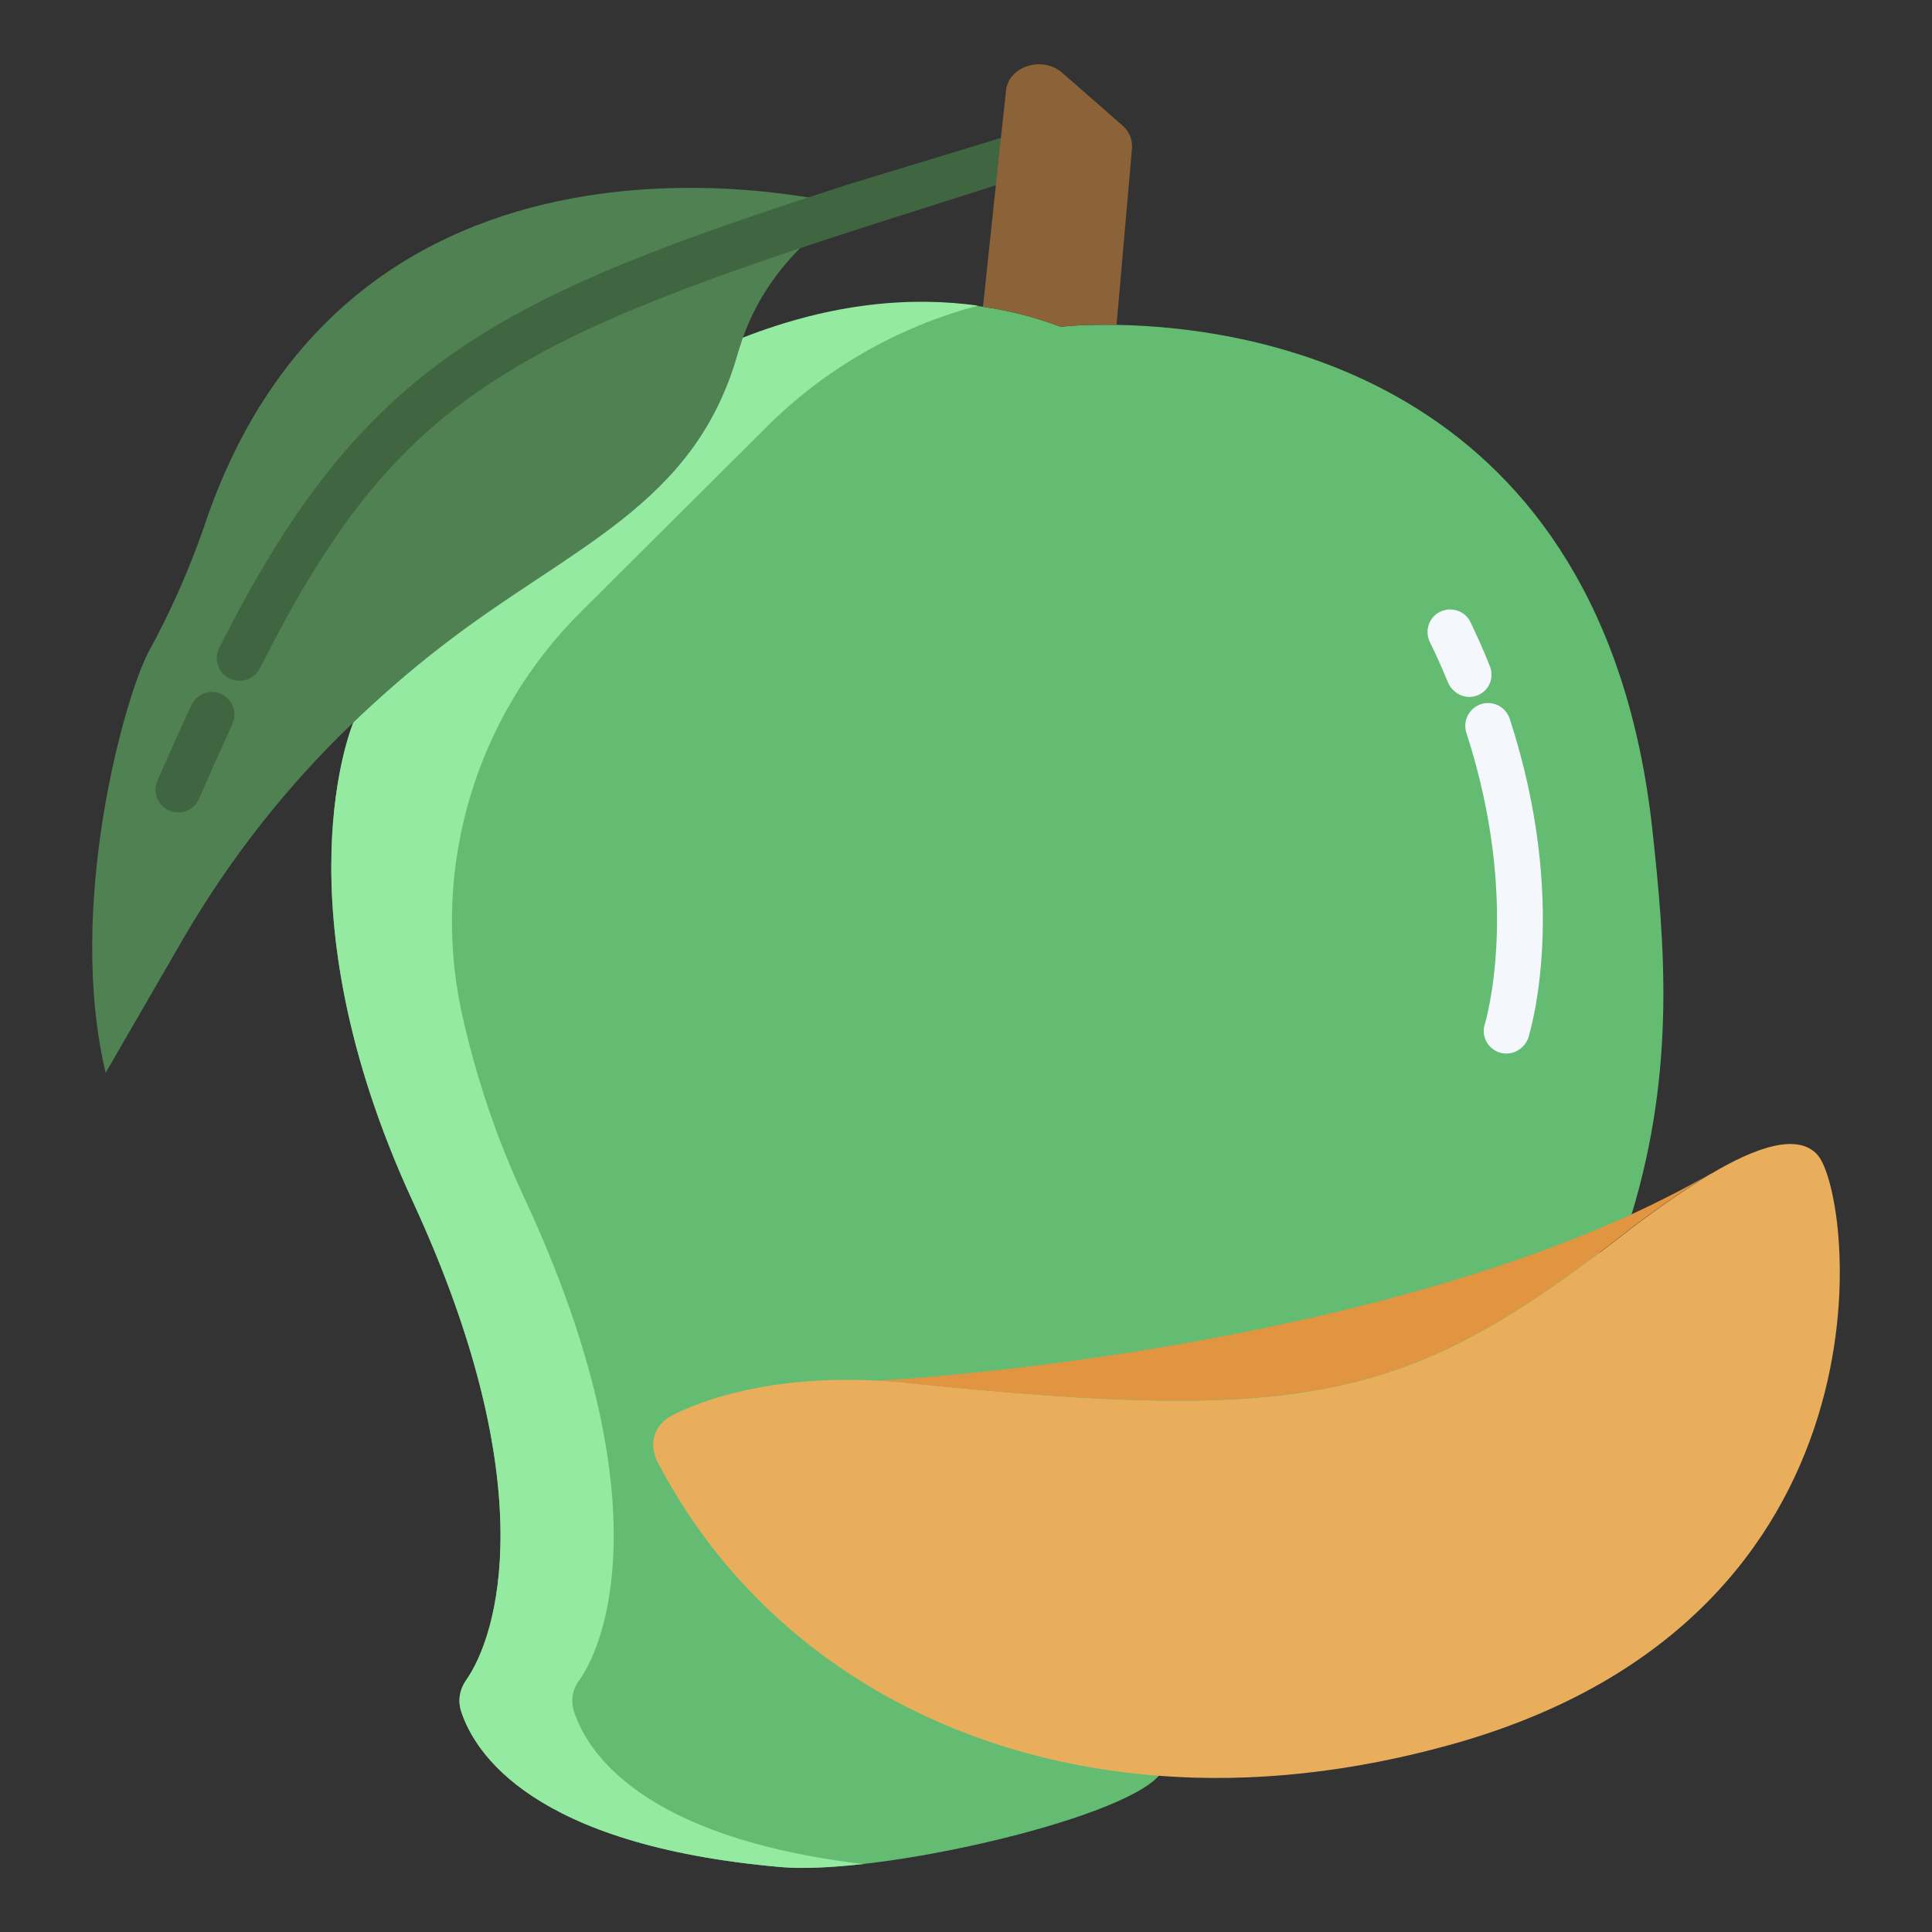 <svg id="Layer_1" enable-background="new 0 0 512 512" height="512" viewBox="0 0 512 512" width="512" xmlns="http://www.w3.org/2000/svg"><rect x="0" y="0" width="512" height="512" fill="#333333" stroke="none"/><path d="m437.9 219.9c-13.1-119.5-105.4-133.2-142-133.8-5-.1-9.9 0-14.8.5-6.7-2.5-13.6-4.3-20.6-5.3-17.4-2.6-38.8-1.4-63.6 8.4l-103.2 101.6c-.3.8-20.5 48.6 15.6 126.9 35.1 75.9 22.4 115.5 14.2 127.1-1.7 2.4-2.2 5.4-1.3 8.2 3.5 10.8 18.6 35.5 84.8 41.3 25.1 2.2 89.5-12.3 100.1-24.2l125.3-148.8c11.8-38.8 8.7-72.3 5.5-101.9z" fill="#64bc73"/><path d="m152.1 453.5c-.9-2.8-.4-5.8 1.4-8.2 8.2-11.6 20.9-51.2-14.2-127.1-7.6-16.1-13.3-33.1-17.1-50.5-8-38.3 4-78 31.7-105.5l49.2-49c15.5-15.5 34.9-26.6 56.1-32.2-17.2-2.4-38.1-1-62.4 8.5l-103.1 101.8c-.3.8-20.5 48.6 15.6 126.9 35.1 75.9 22.4 115.5 14.2 127.1-1.7 2.4-2.2 5.4-1.3 8.2 3.5 10.8 18.6 35.5 84.8 41.3 5.6.5 13.3.1 21.8-.8-59.4-7.1-73.4-30.2-76.7-40.5z" fill="#94eaa0"/><path d="m481.7 306.1c9.4 10.8 22.8 122.1-96 155.9-27.5 7.8-54 10.5-78.6 8.6-59.2-4.5-107.7-35.1-132.7-82.9-2.6-4.9-1.3-10.2 4.1-12.8 11.9-5.9 30.7-10.3 54.1-9 2.6.1 5.2.3 7.9.6 106.2 11 132.7 4.7 189.4-39.1 7.4-5.8 15.1-11.2 23.1-16.1.1-.1.3-.2.4-.2 11.4-6.8 23-11.1 28.3-5z" fill="#e8ae5c"/><path d="m432.4 321.8c7.1-3.3 14-6.8 20.5-10.5-8 4.9-15.7 10.3-23.1 16.1-56.6 43.8-83.2 50-189.4 39.1-2.7-.3-5.3-.5-7.9-.6 35.5-2.1 130.4-12.4 199.9-44.1z" fill="#e19541"/><path d="m389.4 184.7c-2.4 0-4.6-1.5-5.6-3.7-1.5-3.6-3.1-7.3-4.9-10.9-1.4-3-.2-6.6 2.8-8s6.6-.2 8 2.8c1.8 3.8 3.6 7.7 5.1 11.6 1.3 3.1-.2 6.6-3.3 7.8-.6.2-1.4.4-2.1.4z" fill="#f4f8fc"/><path d="m399.2 279.2c-3.3 0-6-2.7-6-6 0-.6.1-1.2.3-1.8.1-.5 9.8-32-4.9-77.2-1-3.2.7-6.5 3.9-7.6 3.2-1 6.5.7 7.6 3.9 16 49.2 5.3 83.2 4.9 84.6-.9 2.4-3.2 4.1-5.8 4.1z" fill="#f4f8fc"/><path d="m226.2 54.8c-.7.3-21.2 11.4-29.4 34.9-.4 1.2-.8 2.4-1.2 3.7-11.4 40.9-44.6 51.4-79 78.2-8 6.2-15.7 12.9-23 19.9-17.4 16.6-32.4 35.7-44.6 56.5l-21 36.3c-10.5-44 4.9-99.4 11.4-111.6 5.7-10.4 10.6-21.4 14.5-32.6 40.1-121.2 172.3-85.4 172.3-85.3 0-.1 0-.1 0 0z" fill="#508153"/><path d="m47.2 215.3c-3.3 0-6-2.7-6-6 0-.8.2-1.6.5-2.4 3.2-7.3 6.1-13.8 9-20 1.4-3 4.9-4.4 7.9-3s4.4 4.9 3 7.9v.1c-2.8 6.1-5.7 12.5-8.8 19.7-1 2.3-3.2 3.7-5.6 3.7z" fill="#406641"/><path d="m224.4 49c-92.5 29.8-128.2 46.9-166.3 122.7-1.5 3-.3 6.6 2.7 8.1.9.4 1.8.6 2.7.6 2.2 0 4.3-1.2 5.4-3.3 34.6-68.8 63.3-85.7 159.2-116.6l38.3-12.2 2.6-12.9z" fill="#406641"/><path d="m297.4 33.2c1.8 1.5 2.7 3.7 2.6 6l-4.1 46.9c-5-.1-9.9 0-14.8.5-6.7-2.5-13.6-4.3-20.6-5.3l4.1-38.7 2-18.5c.6-6.5 9.5-9.4 14.8-4.9z" fill="#8c6238"/></svg>